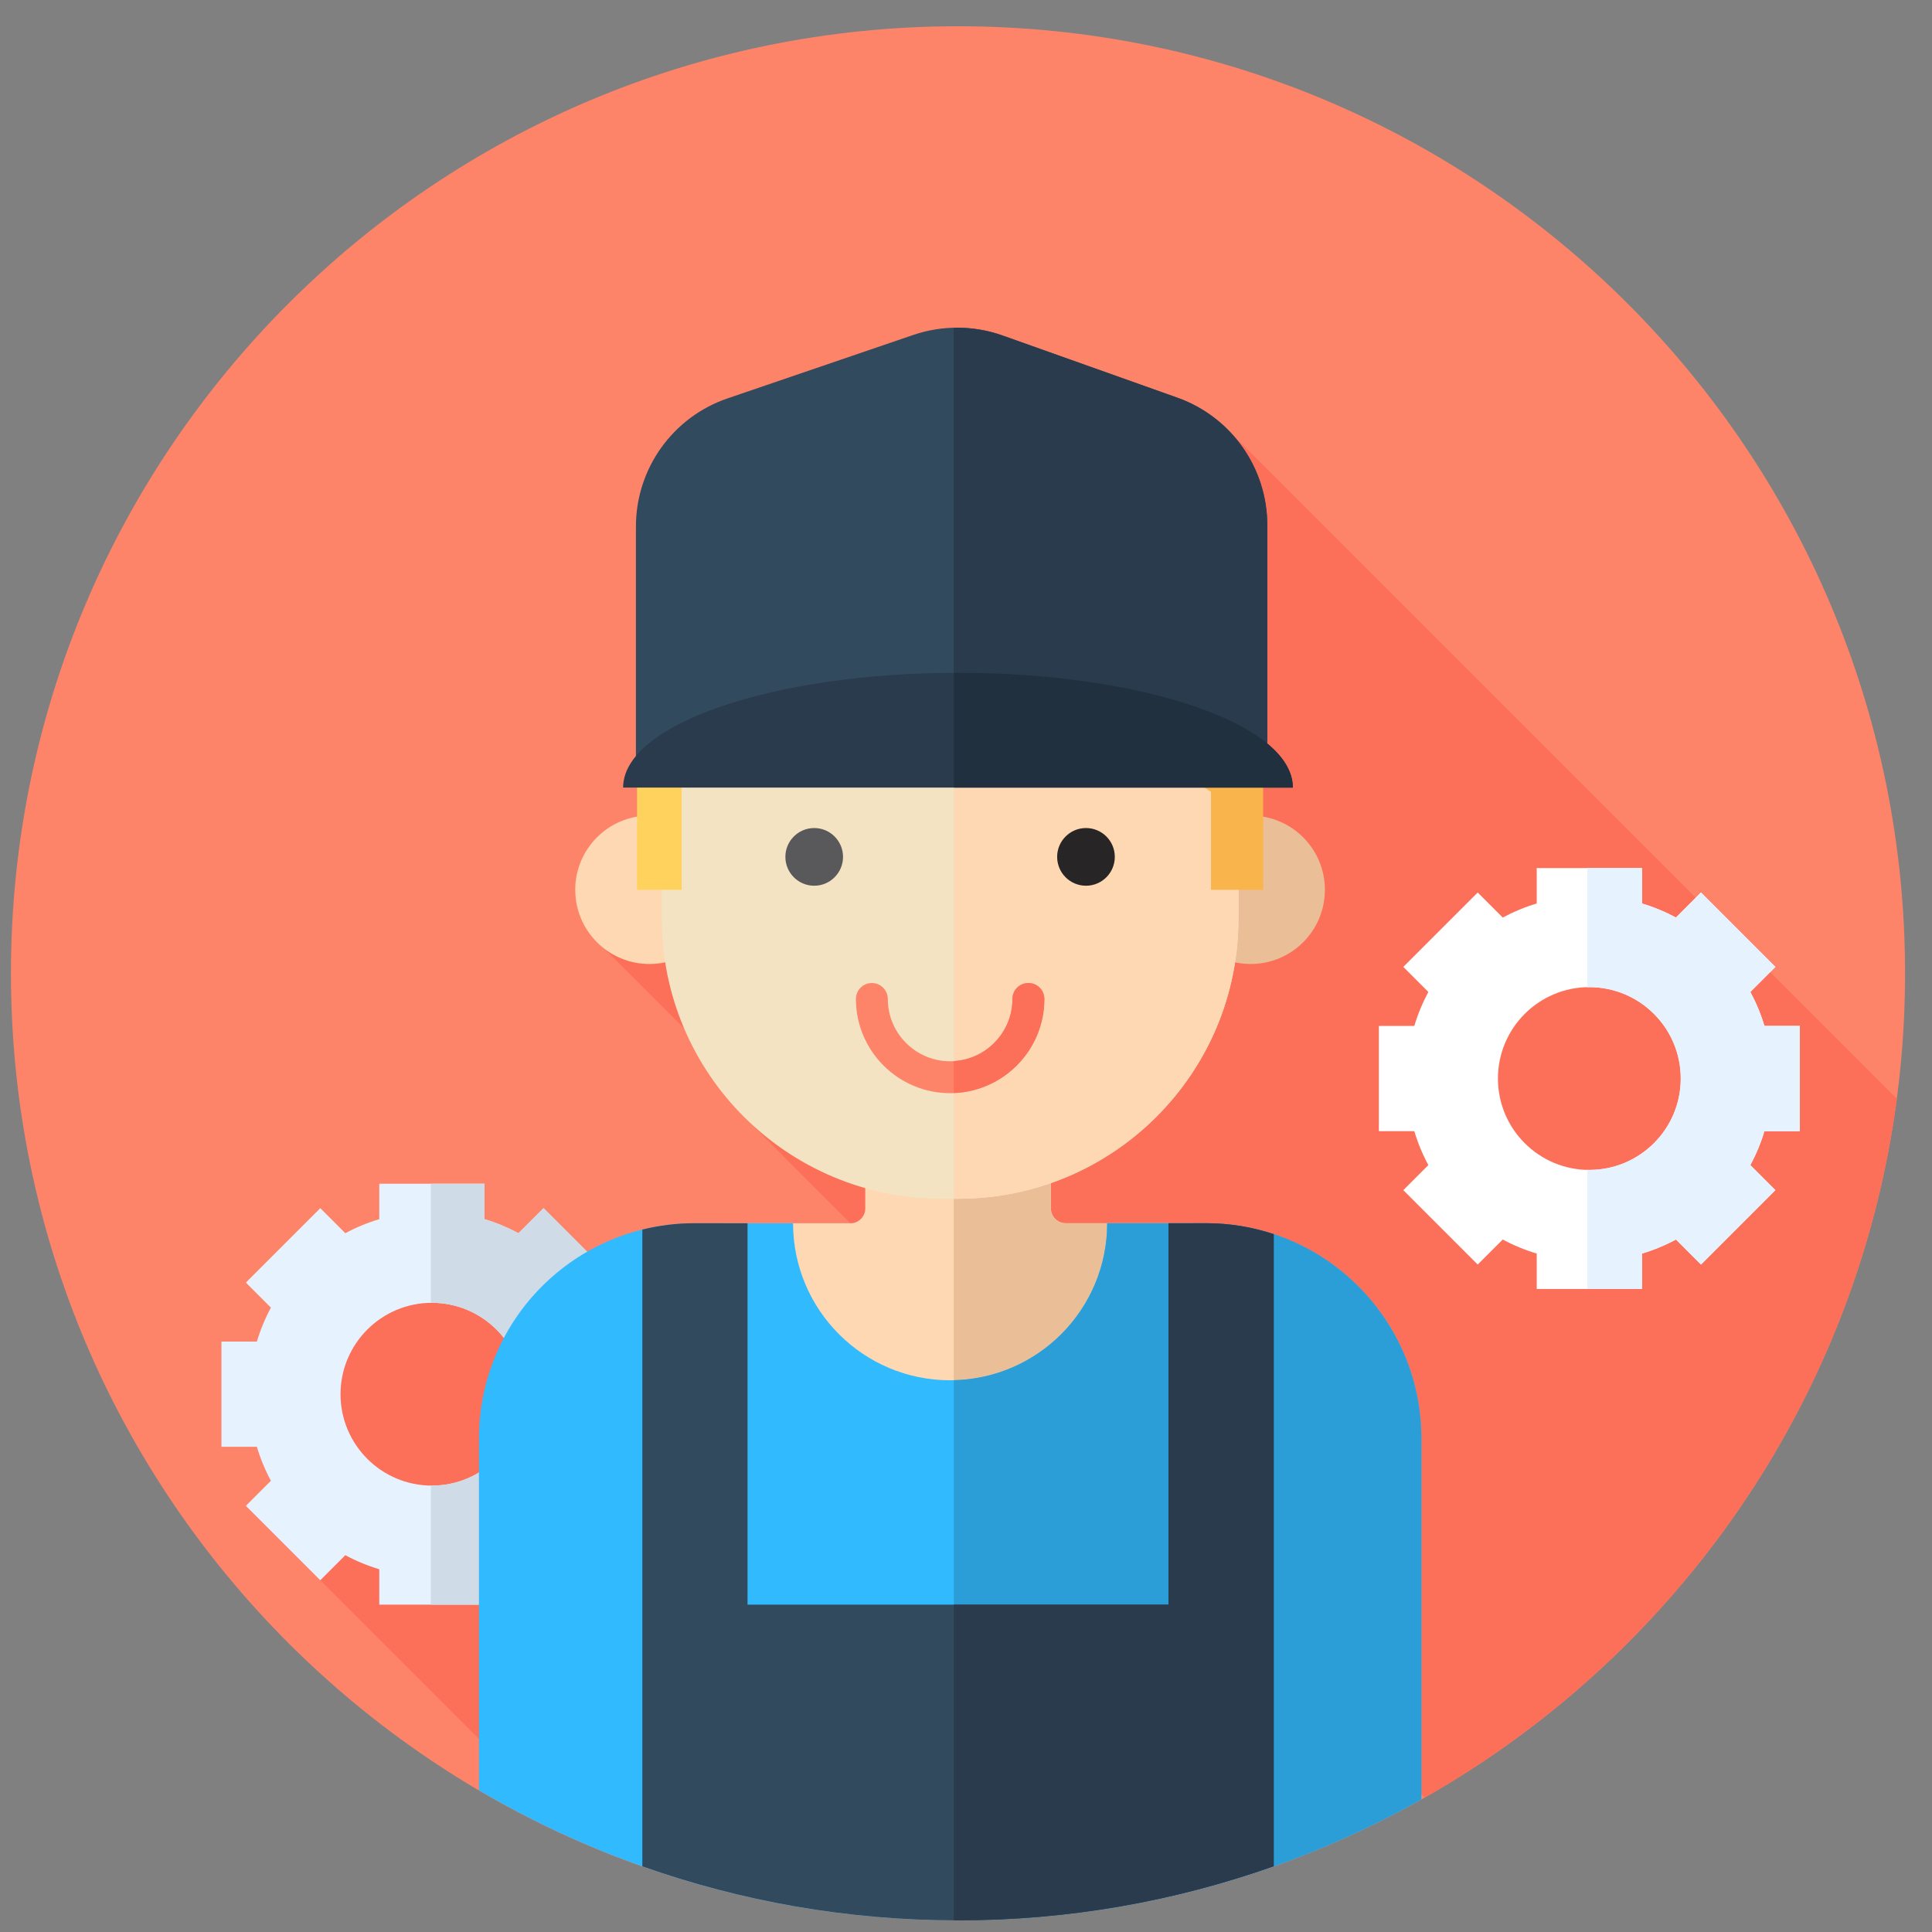 <svg width="51" height="51" viewBox="0 0 51 51" fill="none" xmlns="http://www.w3.org/2000/svg">
<rect x="0" y="0" width="51" height="51" fill="#808080" stroke="none"/>
<g clip-path="url(#clip0_1302_62302)">
<path d="M25.289 50.693C39.096 50.693 50.289 39.501 50.289 25.693C50.289 11.886 39.096 0.693 25.289 0.693C11.482 0.693 0.289 11.886 0.289 25.693C0.289 39.501 11.482 50.693 25.289 50.693Z" fill="#FD8469"/>
<path d="M8.454 41.714L14.472 47.731L17.005 34.867L11.597 33.226L7.767 35.423L8.398 40.759L8.454 41.714Z" fill="#FC6F58"/>
<path d="M50.072 29.006L32.258 11.192L20.2 22.004L15.612 24.702L19.979 29.069L19.589 29.429L37.611 47.45C44.27 43.671 49.023 36.923 50.072 29.006Z" fill="#FC6F58"/>
<path d="M16.022 38.193H16.956V35.415H16.022C15.928 35.102 15.803 34.801 15.651 34.518L16.312 33.857L14.348 31.893L13.687 32.554C13.403 32.402 13.103 32.277 12.79 32.183V31.248H10.012V32.183C9.699 32.277 9.399 32.401 9.116 32.554L8.455 31.893L6.491 33.857L7.152 34.518C6.999 34.801 6.875 35.101 6.781 35.414H5.846V38.192H6.781C6.875 38.506 6.999 38.806 7.152 39.089L6.491 39.75L8.455 41.714L9.116 41.053C9.399 41.206 9.699 41.33 10.012 41.424V42.359H12.79V41.424C13.103 41.33 13.403 41.206 13.686 41.053L14.347 41.714L16.311 39.75L15.651 39.089C15.803 38.806 15.928 38.506 16.022 38.193ZM11.401 39.216C10.069 39.216 8.989 38.136 8.989 36.804C8.989 35.471 10.069 34.391 11.401 34.391C12.733 34.391 13.813 35.471 13.813 36.804C13.813 38.136 12.733 39.216 11.401 39.216Z" fill="#E6F3FF"/>
<path d="M16.021 38.193H16.956V35.415H16.021C15.927 35.102 15.803 34.801 15.65 34.518L16.311 33.857L14.347 31.893L13.686 32.554C13.403 32.402 13.103 32.277 12.79 32.183V31.248H11.373V34.393C11.383 34.392 11.392 34.391 11.401 34.391C12.733 34.391 13.813 35.471 13.813 36.804C13.813 38.136 12.733 39.216 11.401 39.216C11.392 39.216 11.382 39.215 11.373 39.215V42.359H12.79V41.424C13.103 41.33 13.403 41.206 13.686 41.053L14.347 41.714L16.311 39.75L15.65 39.089C15.803 38.806 15.928 38.506 16.021 38.193Z" fill="#CFDBE6"/>
<path d="M27.741 31.899V29.182H22.841V31.899C22.841 32.115 22.665 32.291 22.448 32.291H19.072V41.667H31.51V32.291H28.134C27.917 32.291 27.741 32.115 27.741 31.899Z" fill="#FED8B2"/>
<path d="M31.509 32.291H28.133C27.916 32.291 27.74 32.115 27.74 31.899V29.182H25.178V41.667H31.51V32.291H31.509Z" fill="#EABE96"/>
<path d="M17.143 25.447C18.225 25.447 19.102 24.57 19.102 23.488C19.102 22.407 18.225 21.53 17.143 21.53C16.062 21.53 15.185 22.407 15.185 23.488C15.185 24.57 16.062 25.447 17.143 25.447Z" fill="#FED8B2"/>
<path d="M33.015 25.447C34.097 25.447 34.974 24.57 34.974 23.488C34.974 22.407 34.097 21.53 33.015 21.53C31.934 21.53 31.057 22.407 31.057 23.488C31.057 24.57 31.934 25.447 33.015 25.447Z" fill="#EABE96"/>
<path d="M25.302 31.643H24.861C20.779 31.643 17.47 28.334 17.47 24.252V17.505C17.47 13.423 20.779 10.114 24.861 10.114H25.302C29.384 10.114 32.692 13.423 32.692 17.505V24.252C32.692 28.334 29.384 31.643 25.302 31.643Z" fill="#F4E3C3"/>
<path d="M25.302 10.115H25.178V31.644H25.302C29.384 31.644 32.693 28.335 32.693 24.253V17.506C32.693 13.424 29.384 10.115 25.302 10.115Z" fill="#FED8B2"/>
<path d="M24.84 9.192C20.408 9.192 16.816 12.785 16.816 17.216V17.837V23.489H17.994V20.174C17.994 20.174 17.993 20.174 17.993 20.174C20.447 19.925 22.872 19.516 25.148 18.787V9.192H24.84Z" fill="#FFD15D"/>
<path d="M31.89 12.613C30.439 10.545 28.038 9.192 25.32 9.192H25.149V18.787C26.189 18.453 27.198 18.053 28.165 17.57C29.273 18.843 30.553 19.98 31.967 20.902V23.489H33.344V19.263V17.216C33.344 15.503 32.805 13.916 31.89 12.613Z" fill="#F9B54C"/>
<path d="M21.493 23.381C21.913 23.381 22.254 23.04 22.254 22.619C22.254 22.199 21.913 21.858 21.493 21.858C21.073 21.858 20.732 22.199 20.732 22.619C20.732 23.04 21.073 23.381 21.493 23.381Z" fill="#59595B"/>
<path d="M28.667 23.381C29.088 23.381 29.428 23.04 29.428 22.619C29.428 22.199 29.088 21.858 28.667 21.858C28.247 21.858 27.906 22.199 27.906 22.619C27.906 23.04 28.247 23.381 28.667 23.381Z" fill="#272525"/>
<path d="M25.081 28.857C23.709 28.857 22.594 27.741 22.594 26.37C22.594 26.138 22.782 25.949 23.015 25.949C23.247 25.949 23.436 26.138 23.436 26.37C23.436 27.277 24.174 28.015 25.081 28.015C25.987 28.015 26.725 27.277 26.725 26.37C26.725 26.138 26.914 25.949 27.146 25.949C27.379 25.949 27.567 26.138 27.567 26.37C27.567 27.741 26.452 28.857 25.081 28.857Z" fill="#FD8469"/>
<path d="M27.569 26.37C27.569 26.138 27.38 25.949 27.148 25.949C26.915 25.949 26.727 26.138 26.727 26.37C26.727 27.244 26.04 27.96 25.178 28.01V28.852C26.505 28.801 27.569 27.709 27.569 26.37Z" fill="#FC6F58"/>
<path d="M33.453 20.055H16.787V13.898C16.787 12.37 17.758 11.011 19.204 10.517L24.11 8.841C24.873 8.581 25.702 8.586 26.462 8.856L31.078 10.498C32.502 11.004 33.453 12.352 33.453 13.864L33.453 20.055Z" fill="#324A5E"/>
<path d="M33.453 13.863C33.453 12.351 32.502 11.003 31.078 10.497L26.462 8.855C26.047 8.707 25.611 8.642 25.176 8.652V20.054H33.453V13.863Z" fill="#2B3B4E"/>
<path d="M16.449 20.79C16.449 19.116 20.406 17.76 25.288 17.76C30.169 17.76 34.126 19.116 34.126 20.79H16.449Z" fill="#2B3B4E"/>
<path d="M25.29 17.761C25.253 17.761 25.216 17.762 25.178 17.762V20.791H34.129C34.129 19.117 30.172 17.761 25.29 17.761Z" fill="#20303F"/>
<path d="M31.834 32.29H29.227C29.227 34.58 27.371 36.436 25.081 36.436C22.791 36.436 20.935 34.58 20.935 32.29H18.328C15.188 32.29 12.643 34.835 12.643 37.975V47.26C16.353 49.441 20.675 50.693 25.29 50.693C29.733 50.693 33.904 49.532 37.52 47.5V37.975C37.52 34.836 34.974 32.29 31.834 32.29Z" fill="#31BAFD"/>
<path d="M31.835 32.29H29.228C29.228 34.547 27.423 36.382 25.178 36.434V50.691C25.216 50.691 25.253 50.693 25.29 50.693C29.733 50.693 33.905 49.532 37.52 47.5V37.975C37.52 34.836 34.975 32.29 31.835 32.29Z" fill="#2B9ED8"/>
<path d="M19.733 32.29H18.327C17.854 32.29 17.395 32.349 16.956 32.458V49.267C19.562 50.189 22.366 50.693 25.289 50.693C28.212 50.693 31.015 50.188 33.622 49.265V32.579C33.06 32.393 32.459 32.29 31.834 32.29H30.844V42.359H19.733V32.29Z" fill="#324A5E"/>
<path d="M31.835 32.29H30.846V42.359H25.178V50.691C25.216 50.692 25.253 50.693 25.29 50.693C28.213 50.693 31.017 50.188 33.624 49.265V32.579C33.061 32.392 32.46 32.29 31.835 32.29Z" fill="#2B3B4E"/>
<path d="M46.575 29.86H47.51V27.082H46.575C46.481 26.768 46.356 26.468 46.204 26.185L46.865 25.524L44.901 23.56L44.24 24.221C43.957 24.069 43.657 23.944 43.343 23.85V22.915H40.566V23.85C40.252 23.944 39.952 24.069 39.669 24.221L39.008 23.56L37.044 25.524L37.705 26.185C37.553 26.468 37.428 26.768 37.334 27.082H36.399V29.86H37.334C37.428 30.173 37.552 30.473 37.705 30.756L37.044 31.417L39.008 33.381L39.669 32.72C39.952 32.873 40.252 32.997 40.566 33.091V34.026H43.343V33.091C43.657 32.997 43.957 32.873 44.24 32.72L44.901 33.381L46.865 31.417L46.204 30.756C46.356 30.473 46.481 30.173 46.575 29.86ZM41.954 30.883C40.622 30.883 39.542 29.803 39.542 28.471C39.542 27.138 40.622 26.058 41.954 26.058C43.287 26.058 44.367 27.138 44.367 28.471C44.367 29.803 43.287 30.883 41.954 30.883Z" fill="white"/>
<path d="M46.577 29.86H47.512V27.082H46.577C46.483 26.768 46.358 26.468 46.206 26.185L46.867 25.524L44.903 23.56L44.242 24.221C43.959 24.069 43.659 23.944 43.345 23.85V22.915H41.9V26.061C41.919 26.061 41.938 26.058 41.956 26.058C43.289 26.058 44.369 27.138 44.369 28.471C44.369 29.803 43.289 30.883 41.956 30.883C41.938 30.883 41.919 30.881 41.9 30.88V34.026H43.345V33.091C43.659 32.997 43.959 32.873 44.242 32.72L44.903 33.381L46.867 31.417L46.206 30.756C46.358 30.473 46.483 30.173 46.577 29.86Z" fill="#E6F3FF"/>
</g>
<defs>
<clipPath id="clip0_1302_62302">
<rect width="50" height="50" fill="white" transform="translate(0.289 0.693)"/>
</clipPath>
</defs>
</svg>
